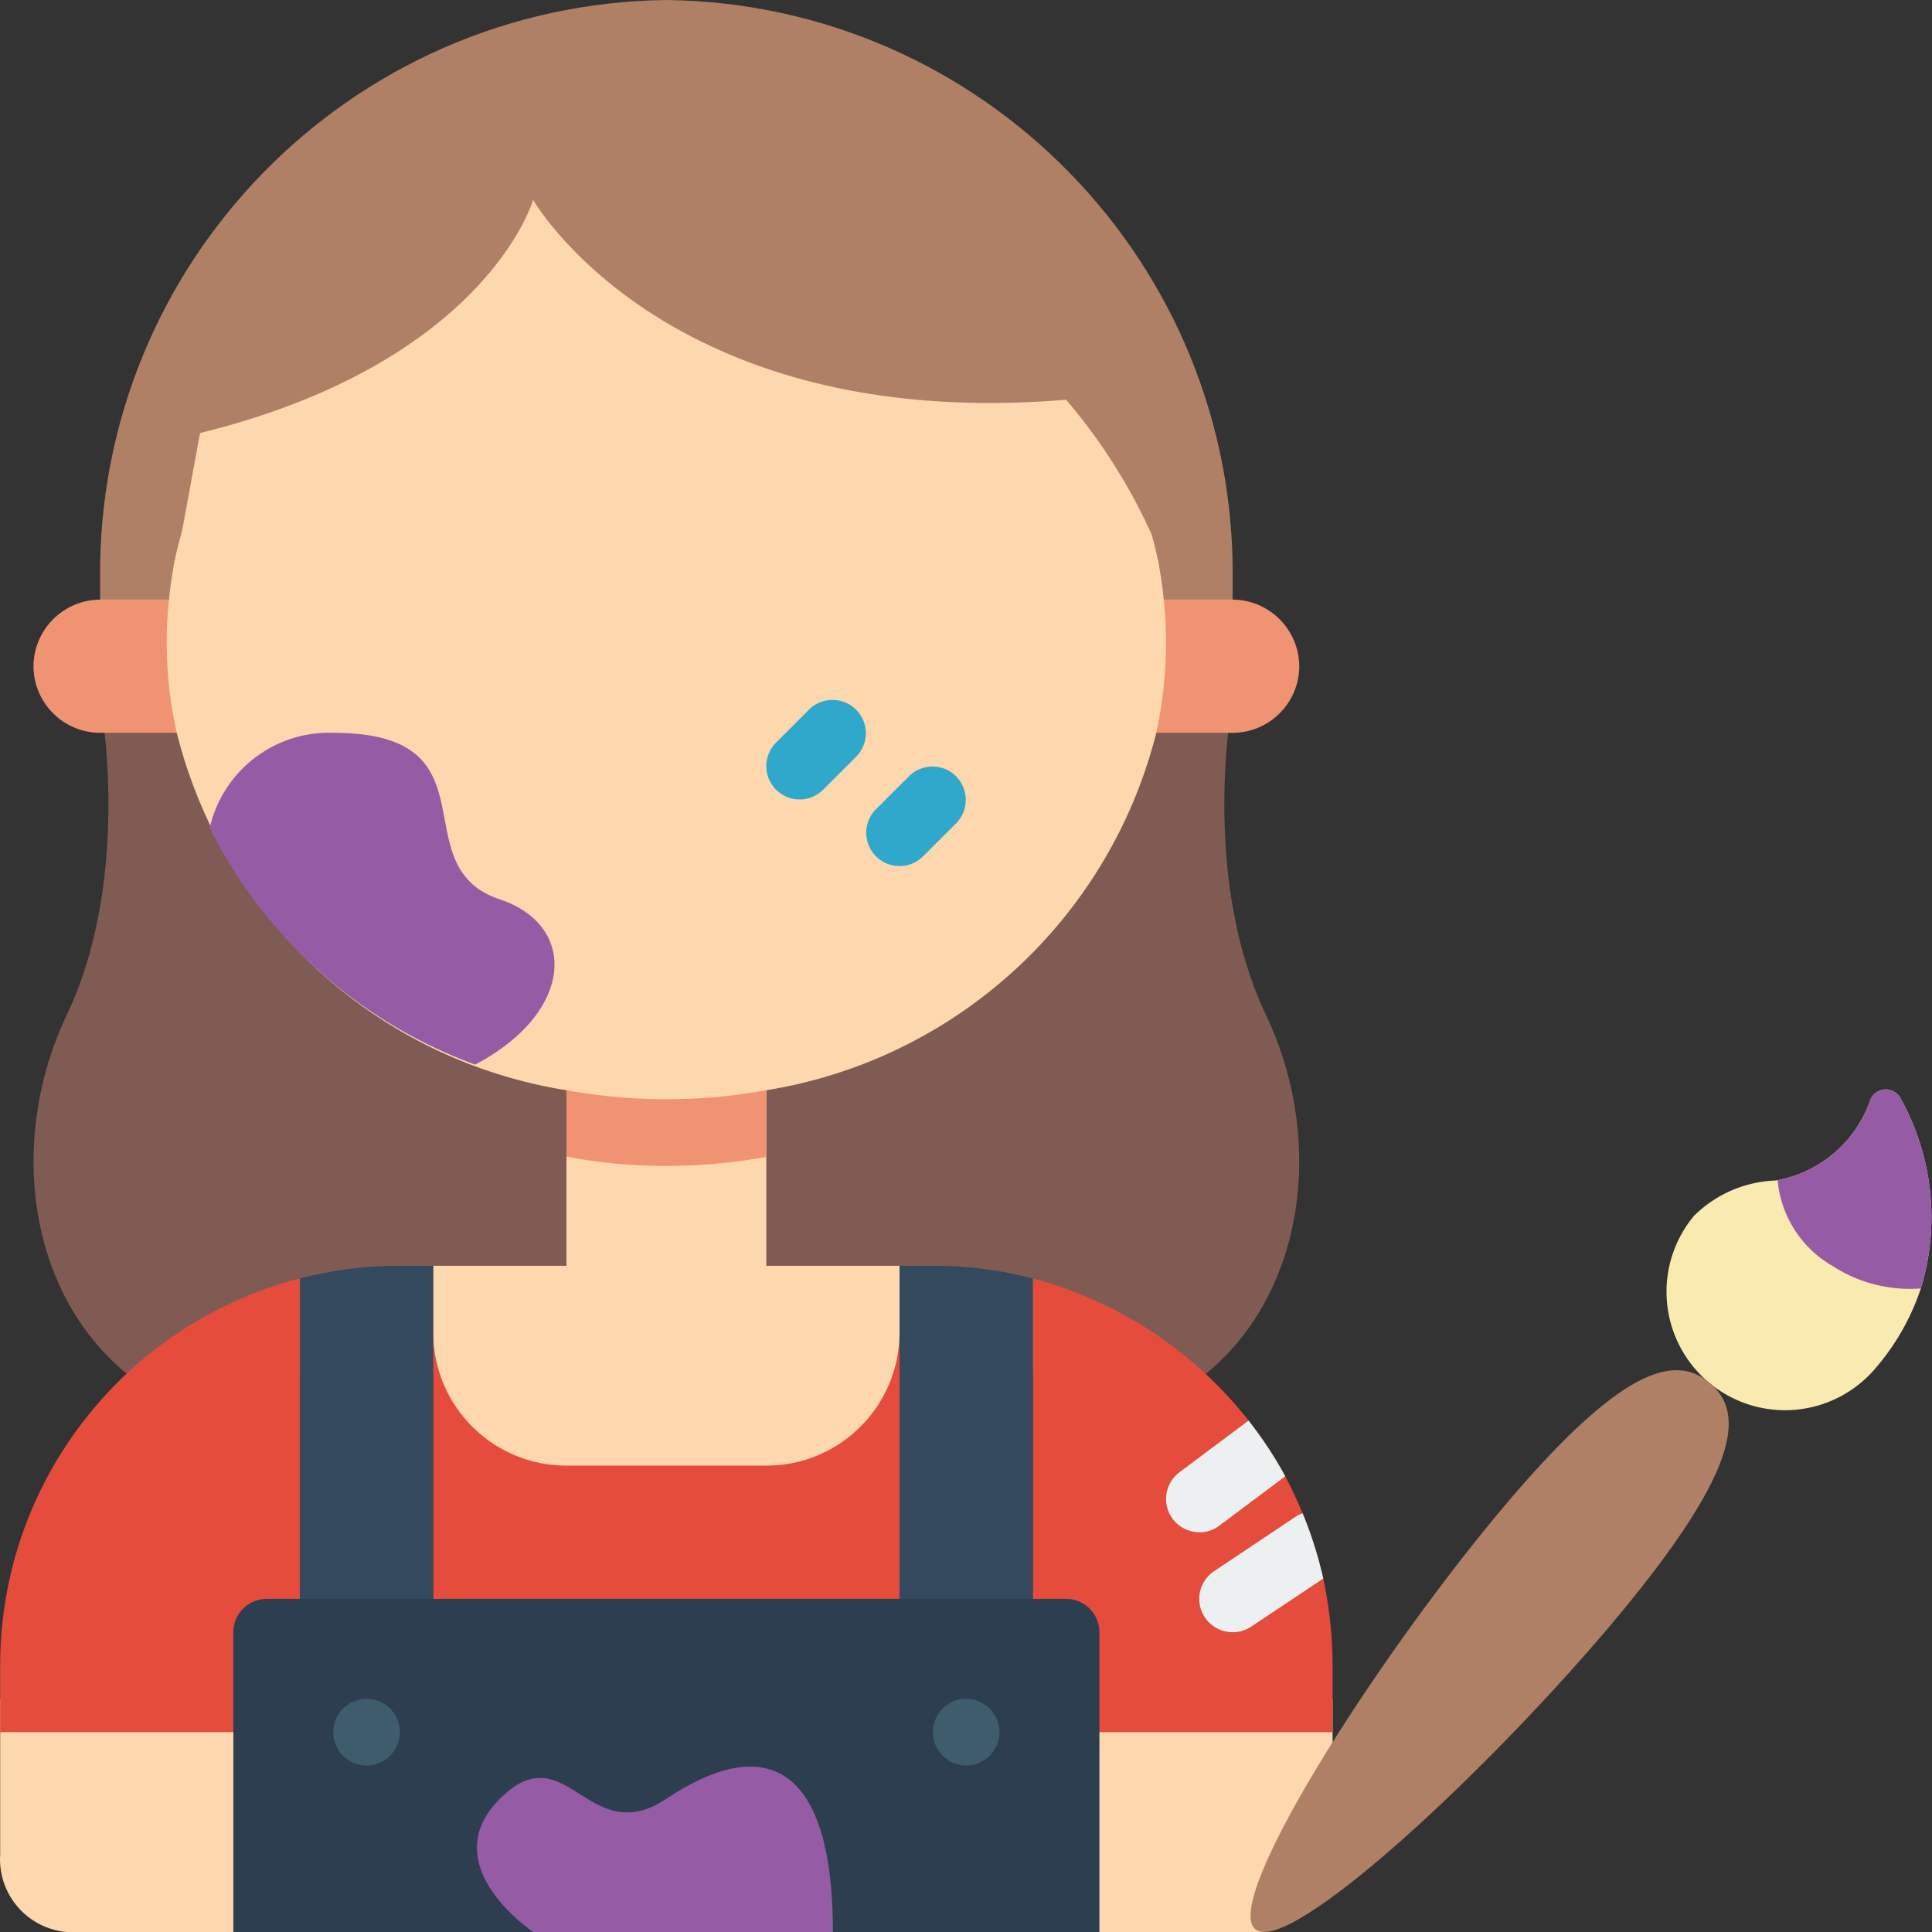 <svg viewBox="0 0 512 512" xmlns="http://www.w3.org/2000/svg"><rect x="0" y="0" width="512" height="512" fill="#333333" stroke="none"/><g><path d="M326.668 185.379s-8.828 46.434 8.824 83.578c15.715 33.059 10.418 73.547-15.887 95.094H33.59C7.285 342.504 1.988 302.016 17.7 268.957c17.655-37.144 8.827-83.578 8.827-83.578zm0 0" fill="#7f5b53"></path><path d="M353.148 450.207v17.656L334.965 512H17.699C7.184 511.098-.67 501.934.047 491.402v-41.195zm0 0" fill="#fdd7ad"></path><path d="M353.148 441.379v17.656H.047V441.38C.03 393.07 32.715 350.87 79.492 338.805v84.918h35.313v-88.274H238.39v88.274h35.308v-84.918a107.698 107.698 0 0 1 66.914 52.433c1.676 3.18 3.18 6.446 4.59 9.801a106.344 106.344 0 0 1 5.473 17.3 110.064 110.064 0 0 1 2.472 23.04zm0 0" fill="#e64c3c"></path><path d="M114.805 335.45v17.652c0 19.503 15.808 35.312 35.308 35.312h52.965c19.504 0 35.313-15.809 35.313-35.312v-17.653zm0 0" fill="#fdd7ad"></path><path d="M150.113 288.926h52.965v73.004h-52.965zm0 0" fill="#fdd7ad"></path><path d="M203.078 288.926v17.656a144.709 144.709 0 0 1-26.48 2.383 137.259 137.259 0 0 1-26.485-2.473v-17.566zm0 0" fill="#f09372"></path><path d="M326.578 167.723c.09-1.582.09-12.485.09-13.977C327.664 69.86 260.484 1.031 176.598 0 92.707 1.031 25.53 69.86 26.528 153.746c0 1.492 0 12.395.09 13.977zm0 0" fill="#af8066"></path><path d="M308.395 158.898h18.273c9.719.067 17.582 7.934 17.652 17.653-.027 9.738-7.914 17.629-17.652 17.656H26.528c-9.739-.027-17.626-7.918-17.657-17.656.07-9.719 7.938-17.586 17.656-17.653zm0 0" fill="#f09372"></path><path d="M48.332 140.184v.086c-.793 3.003-1.59 6.003-2.207 9.093-.527 3.176-1.059 6.356-1.324 9.535a96.4 96.4 0 0 0-.617 11.387c.011 4.188.25 8.371.707 12.535a113.86 113.86 0 0 0 1.851 10.946c12.196 49.617 52.918 87.105 103.371 95.16a148.234 148.234 0 0 0 52.965 0c50.305-8.11 90.953-45.39 103.371-94.809a119.86 119.86 0 0 0 1.856-11.297c.457-4.164.695-8.347.707-12.535a96.4 96.4 0 0 0-.617-11.387c-.266-3.18-.797-6.359-1.325-9.535a121.804 121.804 0 0 0-1.855-7.68 149.975 149.975 0 0 0-22.688-35.753c-105.93 8.828-141.242-52.965-141.242-52.965s-12.355 43.078-88.273 61.793l-4.68 25.512" fill="#fdd7ad"></path><path d="M70.668 423.723h211.86a8.829 8.829 0 0 1 8.827 8.828V512H61.84v-79.45a8.826 8.826 0 0 1 8.828-8.827zm0 0" fill="#2c3e50"></path><path d="M114.805 335.45v88.273H79.492v-84.918a104.638 104.638 0 0 1 26.485-3.356zM273.7 338.805v84.918h-35.31v-88.274h8.829a104.608 104.608 0 0 1 26.48 3.356zm0 0" fill="#35495e"></path><path d="M105.977 459.035a8.829 8.829 0 1 1-17.658-.001 8.829 8.829 0 0 1 17.658.001zM264.871 459.035c0 4.875-3.95 8.828-8.824 8.828s-8.828-3.953-8.828-8.828 3.953-8.828 8.828-8.828 8.824 3.953 8.824 8.828zm0 0" fill="#3f5c6c"></path><path d="M141.285 512s-26.48-17.656-8.824-35.309c17.652-17.656 23.36 13.848 44.137 0 26.48-17.656 44.136-8.828 44.136 35.309zm0 0" fill="#955ba5"></path><path d="m350.676 418.34-19.067 12.71a8.717 8.717 0 0 1-4.941 1.5 8.826 8.826 0 0 1-4.945-16.152l21.539-14.39a7.917 7.917 0 0 1 1.941-.969 106.344 106.344 0 0 1 5.473 17.3zM340.613 391.238l-17.476 13.067a8.515 8.515 0 0 1-5.297 1.765 8.95 8.95 0 0 1-7.063-3.53 8.855 8.855 0 0 1 1.766-12.36l18.184-13.594c.09 0 .09-.09.175-.09 3.641 4.637 6.891 9.566 9.711 14.742zm0 0" fill="#ecf0f1"></path><path d="M509.043 341.45a62.32 62.32 0 0 1-11.828 20.921 31.403 31.403 0 1 1-48.285-40.164 32.381 32.381 0 0 1 21.449-9.355c.266 0 .441-.09.707-.09a32.39 32.39 0 0 0 24.566-21.266 4.424 4.424 0 0 1 3.895-2.773 4.417 4.417 0 0 1 4.14 2.394 64.76 64.76 0 0 1 5.356 50.332zm0 0" fill="#f9eab0"></path><path d="M428.996 428.082c-33.234 40-87.437 90.578-96.328 83.191-8.887-7.382 30.906-69.937 64.14-109.937 33.231-39.996 47.32-42.293 56.212-34.91 8.886 7.386 9.21 21.656-24.024 61.656zm0 0" fill="#af8066"></path><path d="M238.39 229.516a8.817 8.817 0 0 1-8.152-5.45 8.822 8.822 0 0 1 1.91-9.617l8.829-8.828a8.832 8.832 0 0 1 12.375.106 8.825 8.825 0 0 1 .105 12.375l-8.824 8.828a8.796 8.796 0 0 1-6.242 2.586zM211.906 211.863a8.833 8.833 0 0 1-8.152-5.449 8.822 8.822 0 0 1 1.914-9.621l8.824-8.828c3.465-3.344 8.973-3.297 12.375.11 3.406 3.402 3.453 8.91.11 12.374l-8.829 8.828a8.815 8.815 0 0 1-6.242 2.586zm0 0" fill="#2fa8cc"></path><g fill="#955ba5"><path d="M125.926 282.129a127.704 127.704 0 0 1-70.356-62.676c3.442-15.187 17.188-25.785 32.75-25.246 44.14 0 17.657 35.309 44.14 44.137 20.657 6.886 19.86 29.84-6.534 43.785zM509.043 341.45a37.73 37.73 0 0 1-23.48-6 29.267 29.267 0 0 1-14.477-22.688 32.39 32.39 0 0 0 24.566-21.266 4.424 4.424 0 0 1 3.895-2.773 4.417 4.417 0 0 1 4.14 2.394 64.76 64.76 0 0 1 5.356 50.332zm0 0" fill="#955ba5"></path></g></g></svg>
